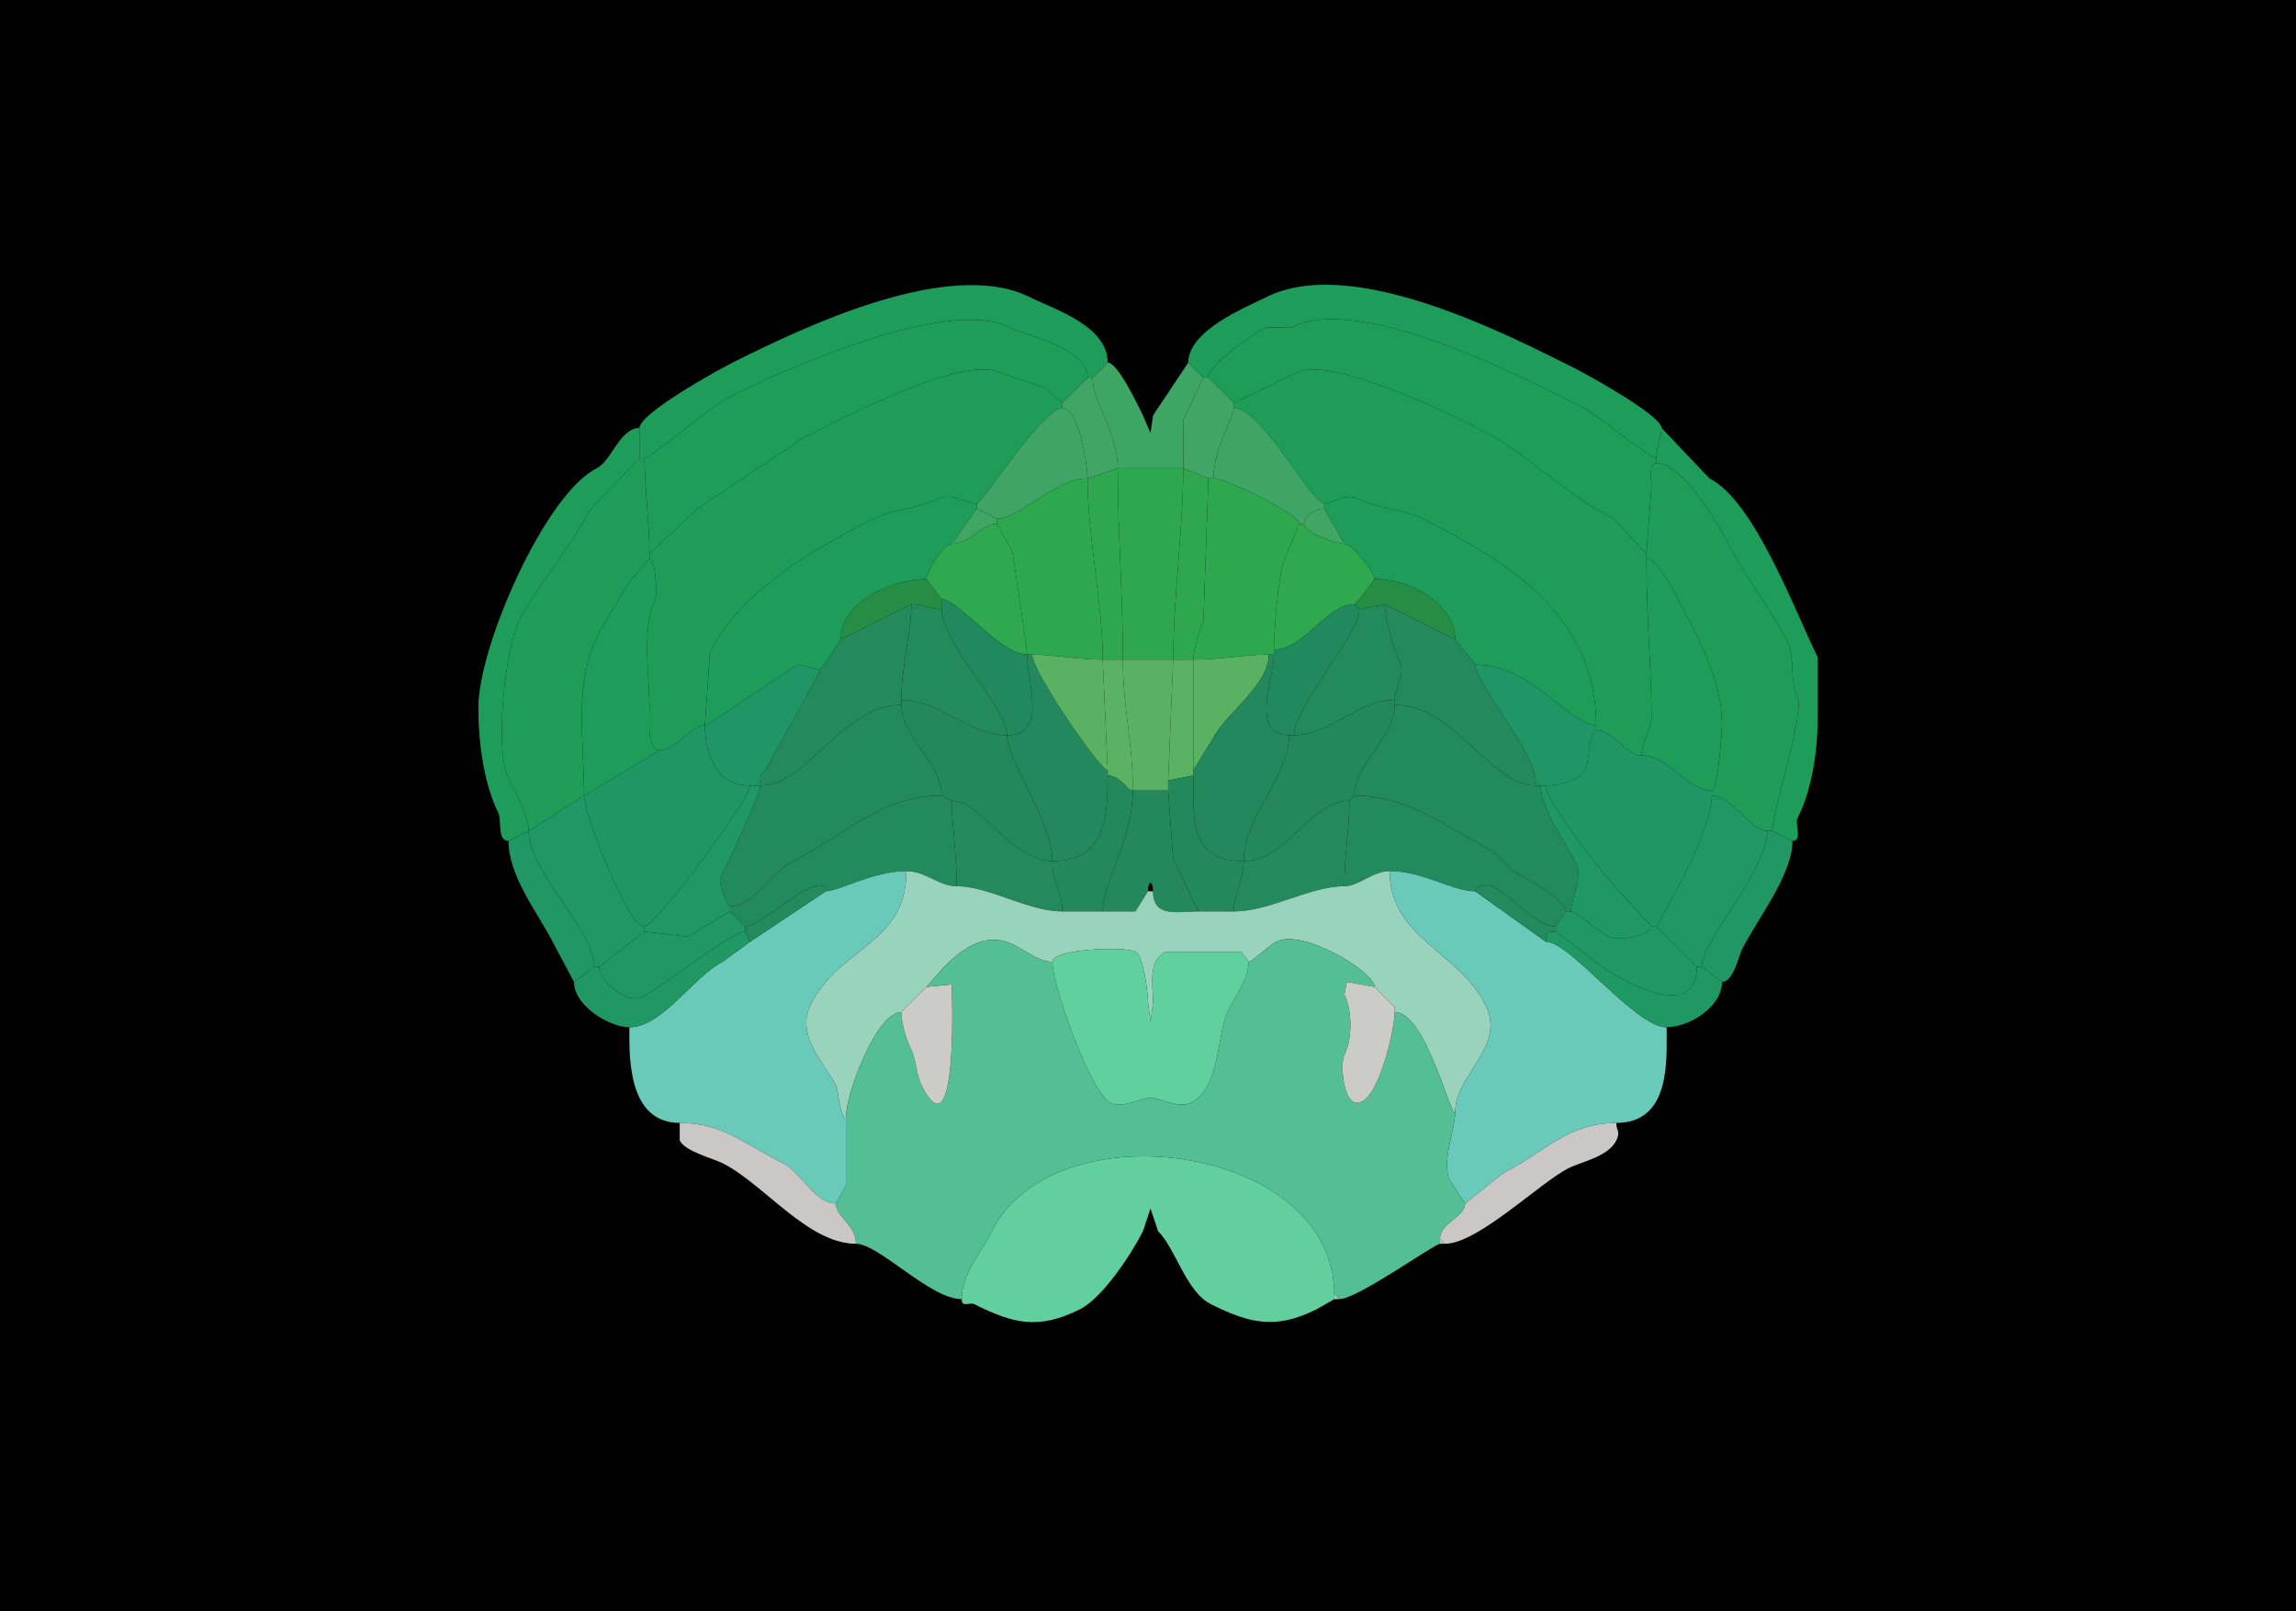 <svg xmlns="http://www.w3.org/2000/svg" xmlns:xlink="http://www.w3.org/1999/xlink" height="320" width="456">
<g>
<rect width="456" height="320" fill="#000000"  stroke-width="0" /> 
<path  fill="#1E9C59" stroke-width="0" stroke="#1E9C59" d = " M127 91 L128,91 C129.245,91 141.482,80.509 144.5,79 155.207,73.646 188.045,58.773 200.5,65 203.473,66.487 216,69.09 216,75 216,75 217,75 217,75 217,75 220,72 220,72 220,64.666 209.168,61.334 204.5,59 188.452,50.976 159.071,65.215 145.5,72 142.338,73.581 127,82.125 127,85 127,85 127,91 127,91  Z"/>

<path  fill="#1E9C59" stroke-width="0" stroke="#1E9C59" d = " M330 85 C330,86.564 329,88.876 329,91 327.637,91 317.303,82.401 314.5,81 303.616,75.558 270.423,58.039 256.5,65 256.5,65 251.5,65 251.5,65 249.23,66.135 240,72.246 240,75 240,75 239,75 239,75 239,75 236,72 236,72 236,65.595 247.523,60.988 251.5,59 268.319,50.591 298.363,65.931 312.5,73 315.424,74.462 330,82.55 330,85  Z"/>

<path  fill="#1E9D58" stroke-width="0" stroke="#1E9D58" d = " M128 91 C128,96.053 129,104.538 129,110 129,110 138.5,101 138.5,101 138.5,101 159.5,87 159.5,87 165.878,83.811 191.141,70.32 198.5,74 198.5,74 207.5,77 207.5,77 207.5,77 211,80 211,80 211,80 216,75 216,75 216,69.09 203.473,66.487 200.5,65 188.045,58.773 155.207,73.646 144.5,79 141.482,80.509 129.245,91 128,91  Z"/>

<path  fill="#1E9D58" stroke-width="0" stroke="#1E9D58" d = " M329 92 C327.386,92 328,95.31 328,96.5 L327,110 C327,110 320.5,103 320.5,103 310.81,98.155 303.098,89.799 293.5,85 287.741,82.12 264.253,70.623 257.5,74 256.197,74.652 245.243,80 245,80 245,80 240,75 240,75 240,72.246 249.23,66.135 251.5,65 251.5,65 256.5,65 256.5,65 270.423,58.039 303.616,75.558 314.5,81 317.303,82.401 327.637,91 329,91 329,91 329,92 329,92  Z"/>

<path  fill="#3EA665" stroke-width="0" stroke="#3EA665" d = " M222 93 L235,93 C235,93 235,83.5 235,83.5 235,83.5 239,75 239,75 239,75 236,72 236,72 236,72 229,82.5 229,82.5 229,82.5 228.5,86 228.5,86 228.5,86 227,82.5 227,82.5 226.103,80.706 222.03,72 220,72 220,72 217,75 217,75 217,80.012 222,85.834 222,93  Z"/>

<path  fill="#1F9D58" stroke-width="0" stroke="#1F9D58" d = " M140 144 C137.211,144 134.307,149 131,149 128.423,149 129,142.455 129,140.5 129,135.191 127.452,124.595 130,119.5 130.639,118.221 130.258,111 129,111 129,111 129,110 129,110 129,110 138.5,101 138.5,101 138.5,101 159.5,87 159.5,87 165.878,83.811 191.141,70.32 198.5,74 198.5,74 207.5,77 207.5,77 207.5,77 211,80 211,80 211,80 211,81 211,81 207.06,81 195.036,100 194,100 192.196,100 188.864,97.818 186.5,99 182.437,101.032 177.47,101.015 173.5,103 161.901,108.8 147.04,117.421 141,129.5 141,129.5 140,144 140,144  Z"/>

<path  fill="#1F9D58" stroke-width="0" stroke="#1F9D58" d = " M317 145 C320.482,145 322.71,150 326,150 326,147.721 328,144.582 328,142.5 328,133.323 327,122.931 327,111 327,111 327,110 327,110 327,110 320.5,103 320.5,103 310.81,98.155 303.098,89.799 293.5,85 287.741,82.12 264.253,70.623 257.5,74 256.197,74.652 245.243,80 245,80 245,80 245,81 245,81 250.624,81 260.485,100 263,100 264.606,100 267.339,97.919 269.5,99 273.526,101.013 278.551,101.026 282.5,103 299.724,111.612 317,122.321 317,144 317,144 317,145 317,145  Z"/>

<path  fill="#40A565" stroke-width="0" stroke="#40A565" d = " M222 93 L216,95 C216,92.539 214.274,81 211,81 211,81 211,80 211,80 211,80 216,75 216,75 216,75 217,75 217,75 217,80.012 222,85.834 222,93  Z"/>

<path  fill="#40A565" stroke-width="0" stroke="#40A565" d = " M240 95 L241,95 C241,89.184 245,82.929 245,81 245,81 245,80 245,80 245,80 240,75 240,75 240,75 239,75 239,75 239,75 235,83.5 235,83.5 235,83.5 235,93 235,93 235,93 240,95 240,95  Z"/>

<path  fill="#3EA566" stroke-width="0" stroke="#3EA566" d = " M194 101 L198,103 C202.54,103 209.563,95 216,95 216,92.539 214.274,81 211,81 207.06,81 195.036,100 194,100 194,100 194,101 194,101  Z"/>

<path  fill="#3EA566" stroke-width="0" stroke="#3EA566" d = " M258 104 L259,104 C259,102.288 261.571,101 263,101 263,101 263,100 263,100 260.485,100 250.624,81 245,81 245,82.929 241,89.184 241,95 243.353,95 258,101.947 258,104  Z"/>

<path  fill="#1E9D5A" stroke-width="0" stroke="#1E9D5A" d = " M105 165 L101,167 C98.666,167 99.659,162.819 99,161.5 96.091,155.682 95,147.413 95,140.5 95,128.414 108.217,98.142 118.5,93 121.492,91.504 123.067,85 127,85 127,85 127,91 127,91 127,91 117,101.5 117,101.5 113.122,109.256 106.852,115.797 103,123.5 100.426,128.648 98.101,148.702 101,154.5 102.33,157.161 105,162.028 105,165  Z"/>

<path  fill="#1E9D5A" stroke-width="0" stroke="#1E9D5A" d = " M352 165 L356,167 C358.064,167 356.426,163.647 357,162.5 359.856,156.788 361,149.343 361,142.5 361,142.5 361,130.5 361,130.5 356.627,121.753 348.498,99.499 339.5,95 339.5,95 330,85 330,85 330,86.564 329,88.876 329,91 329,91 329,92 329,92 334.084,92 341.15,103.799 343,107.5 346.518,114.535 351.54,120.581 355,127.5 356.586,130.673 355.375,135.25 357,138.5 358.489,141.479 352,161.136 352,165  Z"/>

<path  fill="#1F9C58" stroke-width="0" stroke="#1F9C58" d = " M116 158 L105,165 C105,162.028 102.33,157.161 101,154.5 98.101,148.702 100.426,128.648 103,123.5 106.852,115.797 113.122,109.256 117,101.5 117,101.5 127,91 127,91 127,91 128,91 128,91 128,96.053 129,104.538 129,110 129,110 129,111 129,111 129,111 125,115.5 125,115.5 125,115.5 119,125.5 119,125.5 113.81,135.879 116,146.479 116,158  Z"/>

<path  fill="#1F9C58" stroke-width="0" stroke="#1F9C58" d = " M351 165 L352,165 C352,161.136 358.489,141.479 357,138.5 355.375,135.25 356.586,130.673 355,127.5 351.54,120.581 346.518,114.535 343,107.5 341.15,103.799 334.084,92 329,92 327.386,92 328,95.31 328,96.5 328,96.5 327,110 327,110 327,110 327,111 327,111 329.115,111 332.248,116.996 333,118.5 336.978,126.457 342,134.488 342,144 342,145.714 341.148,157 340,157 340,157 340,158 340,158 343.781,158 347.674,165 351,165  Z"/>

<path  fill="#2FA74F" stroke-width="0" stroke="#2FA74F" d = " M219 131 L223,131 C223,117.461 222,106.103 222,93 222,93 216,95 216,95 216,106.723 219,119.721 219,131  Z"/>

<path  fill="#2FA750" stroke-width="0" stroke="#2FA750" d = " M223 131 L233,131 C233,119.189 235,104.789 235,93 235,93 222,93 222,93 222,106.103 223,117.461 223,131  Z"/>

<path  fill="#2FA74F" stroke-width="0" stroke="#2FA74F" d = " M233 131 L237,131 C237,129.302 238.195,125.11 239,123.5 239,123.5 240,95 240,95 240,95 235,93 235,93 235,104.789 233,119.189 233,131  Z"/>

<path  fill="#2EA84F" stroke-width="0" stroke="#2EA84F" d = " M205 130 C209.121,130 214.275,131 219,131 219,119.721 216,106.723 216,95 209.563,95 202.54,103 198,103 198,103 198,104 198,104 198,104 201,109.5 201,109.5 201.161,109.823 204,129.075 204,130 204,130 205,130 205,130  Z"/>

<path  fill="#2EA84F" stroke-width="0" stroke="#2EA84F" d = " M252 130 L253,130 C253,130 253,129 253,129 253,126.059 253.904,113.693 255,111.5 255,111.5 258,104 258,104 258,101.947 243.353,95 241,95 241,95 240,95 240,95 240,95 239,123.5 239,123.5 238.195,125.11 237,129.302 237,131 242.172,131 247.365,130 252,130  Z"/>

<path  fill="#1D9C5A" stroke-width="0" stroke="#1D9C5A" d = " M163 133 L158.5,132 C155.53,133.485 141.191,144 140,144 140,144 141,129.5 141,129.5 147.04,117.421 161.901,108.8 173.5,103 177.47,101.015 182.437,101.032 186.5,99 188.864,97.818 192.196,100 194,100 194,100 194,101 194,101 194,101 189,108 189,108 187.486,108 184,113.537 184,115 177.489,115 167,119.263 167,127 167,127 163,133 163,133  Z"/>

<path  fill="#1D9C5A" stroke-width="0" stroke="#1D9C5A" d = " M293 132 C304.477,132 311.52,144 317,144 317,122.321 299.724,111.612 282.5,103 278.551,101.026 273.526,101.013 269.5,99 267.339,97.919 264.606,100 263,100 263,100 263,101 263,101 263,101 267,108 267,108 268.59,108 273,113.662 273,115 280.674,115 289,120.251 289,127 289,127 293,132 293,132  Z"/>

<path  fill="#3FA664" stroke-width="0" stroke="#3FA664" d = " M198 104 C194.836,104 192.79,108 189,108 189,108 194,101 194,101 194,101 198,103 198,103 198,103 198,104 198,104  Z"/>

<path  fill="#3FA664" stroke-width="0" stroke="#3FA664" d = " M259 104 C259,105.778 265.332,108 267,108 267,108 263,101 263,101 261.571,101 259,102.288 259,104  Z"/>

<path  fill="#2FA850" stroke-width="0" stroke="#2FA850" d = " M187 119 C190.284,119 198.712,130 204,130 204,129.075 201.161,109.823 201,109.5 201,109.5 198,104 198,104 194.836,104 192.79,108 189,108 187.486,108 184,113.537 184,115 184,115 187,119 187,119  Z"/>

<path  fill="#2FA850" stroke-width="0" stroke="#2FA850" d = " M269 120 C263.319,120 259.133,129 253,129 253,126.059 253.904,113.693 255,111.5 255,111.5 258,104 258,104 258,104 259,104 259,104 259,105.778 265.332,108 267,108 268.59,108 273,113.662 273,115 273,115 270,119 270,119 270,119 269,120 269,120  Z"/>

<path  fill="#1E9C5A" stroke-width="0" stroke="#1E9C5A" d = " M131 149 L116,158 C116,146.479 113.81,135.879 119,125.5 119,125.5 125,115.5 125,115.5 125,115.5 129,111 129,111 130.258,111 130.639,118.221 130,119.5 127.452,124.595 129,135.191 129,140.5 129,142.455 128.423,149 131,149  Z"/>

<path  fill="#1E9C5A" stroke-width="0" stroke="#1E9C5A" d = " M326 150 C331.254,150 335.213,157 340,157 341.148,157 342,145.714 342,144 342,134.488 336.978,126.457 333,118.5 332.248,116.996 329.115,111 327,111 327,122.931 328,133.323 328,142.5 328,144.582 326,147.721 326,150  Z"/>

<path  fill="#268E44" stroke-width="0" stroke="#268E44" d = " M181 120 C183.124,120 185.436,121 187,121 187,121 187,119 187,119 187,119 184,115 184,115 177.489,115 167,119.263 167,127 167,127 181,120 181,120  Z"/>

<path  fill="#268E44" stroke-width="0" stroke="#268E44" d = " M275 120 L289,127 C289,120.251 280.674,115 273,115 273,115 270,119 270,119 270,119 269,120 269,120 269,120 270,121 270,121 270,121 275,120 275,120  Z"/>

<path  fill="#22885E" stroke-width="0" stroke="#22885E" d = " M204 130 C204,135.792 208.183,146 200,146 200,140.602 187,127.632 187,121 187,121 187,119 187,119 190.284,119 198.712,130 204,130  Z"/>

<path  fill="#22885E" stroke-width="0" stroke="#22885E" d = " M270 119 L269,120 C269,120 270,119 270,119  Z"/>

<path  fill="#24895D" stroke-width="0" stroke="#24895D" d = " M151 155 L151,156 C160.45,156 167.21,140 179,140 179,140 179,139 179,139 179,132.293 181,125.732 181,120 181,120 167,127 167,127 167,127 163,133 163,133 163,133 152,153 152,153 152,153 151,154 151,154 151,154 151,155 151,155  Z"/>

<path  fill="#238A5C" stroke-width="0" stroke="#238A5C" d = " M179 139 C186.638,139 192.47,146 200,146 200,140.602 187,127.632 187,121 185.436,121 183.124,120 181,120 181,125.732 179,132.293 179,139  Z"/>

<path  fill="#22885E" stroke-width="0" stroke="#22885E" d = " M256 146 L257,146 C257,140.238 270,125.976 270,121 270,121 269,120 269,120 263.319,120 259.133,129 253,129 253,129 253,130 253,130 253,134.908 248.153,146 256,146  Z"/>

<path  fill="#238A5C" stroke-width="0" stroke="#238A5C" d = " M277 139 C269.853,139 264.024,146 257,146 257,140.238 270,125.976 270,121 270,121 275,120 275,120 275,122.595 276.775,129.049 278,131.5 279.182,133.864 277,137.196 277,139  Z"/>

<path  fill="#24895D" stroke-width="0" stroke="#24895D" d = " M305 155 L305,156 C295.89,156 289,140 277,140 277,140 277,139 277,139 277,137.196 279.182,133.864 278,131.5 276.775,129.049 275,122.595 275,120 275,120 289,127 289,127 289,127 293,132 293,132 293,135.408 305,149.916 305,155  Z"/>

<path  fill="#23885E" stroke-width="0" stroke="#23885E" d = " M220 154 C220,162.948 219.321,171 209,171 209,163.015 200,151.269 200,146 208.183,146 204,135.792 204,130 204,130 205,130 205,130 205,133.336 218.54,153 220,153 220,153 220,154 220,154  Z"/>

<path  fill="#59B262" stroke-width="0" stroke="#59B262" d = " M219 131 L220,153 C218.54,153 205,133.336 205,130 209.121,130 214.275,131 219,131  Z"/>

<path  fill="#59B262" stroke-width="0" stroke="#59B262" d = " M237 131 L237,153 C237,153 241,146.5 241,146.5 243.363,141.774 252,136.08 252,130 247.365,130 242.172,131 237,131  Z"/>

<path  fill="#23885E" stroke-width="0" stroke="#23885E" d = " M237 154 C237,162.831 236.195,171 247,171 247,162.163 256,154.358 256,146 248.153,146 253,134.908 253,130 253,130 252,130 252,130 252,136.08 243.363,141.774 241,146.5 241,146.5 237,153 237,153 237,153 237,154 237,154  Z"/>

<path  fill="#59B362" stroke-width="0" stroke="#59B362" d = " M220 154 C222.554,154 223.688,157 225,157 225,147.692 223,140.308 223,131 223,131 219,131 219,131 219,131 220,153 220,153 220,153 220,154 220,154  Z"/>

<path  fill="#59B263" stroke-width="0" stroke="#59B263" d = " M225 157 L232,157 C232,157 232,155 232,155 232,155 233,131 233,131 233,131 223,131 223,131 223,140.308 225,147.692 225,157  Z"/>

<path  fill="#59B362" stroke-width="0" stroke="#59B362" d = " M237 154 L232,155 C232,155 233,131 233,131 233,131 237,131 237,131 237,131 237,153 237,153 237,153 237,154 237,154  Z"/>

<path  fill="#209666" stroke-width="0" stroke="#209666" d = " M149 156 L150,156 C150,156 151,155 151,155 151,155 151,154 151,154 151,154 152,153 152,153 152,153 163,133 163,133 163,133 158.5,132 158.5,132 155.53,133.485 141.191,144 140,144 140,149.8 142.205,156 149,156  Z"/>

<path  fill="#209666" stroke-width="0" stroke="#209666" d = " M306 156 L307,156 C310.088,156 313.792,154.915 315,152.5 315.587,151.327 315.619,145 317,145 317,145 317,144 317,144 311.52,144 304.477,132 293,132 293,135.408 305,149.916 305,155 305,155 306,156 306,156  Z"/>

<path  fill="#23885C" stroke-width="0" stroke="#23885C" d = " M189 159 C194.944,159 200.818,171 209,171 209,163.015 200,151.269 200,146 192.47,146 186.638,139 179,139 179,139 179,140 179,140 179,146.38 187,151.396 187,158 187,158 189,159 189,159  Z"/>

<path  fill="#23885C" stroke-width="0" stroke="#23885C" d = " M268 159 C260.297,159 255.601,171 247,171 247,162.163 256,154.358 256,146 256,146 257,146 257,146 264.024,146 269.853,139 277,139 277,139 277,140 277,140 277,146.604 269,151.62 269,158 269,158 268,159 268,159  Z"/>

<path  fill="#228A5D" stroke-width="0" stroke="#228A5D" d = " M187 158 C175.167,158 168.163,165.668 157.5,171 153.541,172.98 149.575,180 145,180 144.399,180 142.747,175.006 143,174.5 144.239,172.022 151,157.724 151,156 160.45,156 167.21,140 179,140 179,146.38 187,151.396 187,158  Z"/>

<path  fill="#228A5D" stroke-width="0" stroke="#228A5D" d = " M311 181 L312,181 C312,178.579 314.411,174.322 313,171.5 310.964,167.429 306,160.593 306,156 306,156 305,156 305,156 295.89,156 289,140 277,140 277,146.604 269,151.62 269,158 279.895,158 286.634,164.067 296.5,169 296.5,169 300.5,173 300.5,173 302.381,173.941 311,178.692 311,181  Z"/>

<path  fill="#209665" stroke-width="0" stroke="#209665" d = " M116 158 C116,161.554 124.594,184 128,184 130.082,184 149,158.779 149,156 142.205,156 140,149.8 140,144 137.211,144 134.307,149 131,149 131,149 116,158 116,158  Z"/>

<path  fill="#209665" stroke-width="0" stroke="#209665" d = " M328 184 L329,184 C329,183.883 340,165.479 340,158 340,158 340,157 340,157 335.213,157 331.254,150 326,150 322.71,150 320.482,145 317,145 315.619,145 315.587,151.327 315,152.5 313.792,154.915 310.088,156 307,156 307,159.398 319.563,175.063 322,177.5 322,177.5 328,184 328,184  Z"/>

<path  fill="#1F9866" stroke-width="0" stroke="#1F9866" d = " M152 153 L151,154 C151,154 152,153 152,153  Z"/>

<path  fill="#24885D" stroke-width="0" stroke="#24885D" d = " M211 181 L219,181 C219,175.476 225,166.208 225,157 223.688,157 222.554,154 220,154 220,162.948 219.321,171 209,171 209,175.446 211,177.005 211,181  Z"/>

<path  fill="#24885D" stroke-width="0" stroke="#24885D" d = " M238 181 L245,181 C245,177.996 247,174.876 247,171 236.195,171 237,162.831 237,154 237,154 232,155 232,155 232,155 232,157 232,157 232,157 233,170.5 233,170.5 233,170.5 238,181 238,181  Z"/>

<path  fill="#1F9866" stroke-width="0" stroke="#1F9866" d = " M150 156 L151,156 C151,156 151,155 151,155 151,155 150,156 150,156  Z"/>

<path  fill="#1F9866" stroke-width="0" stroke="#1F9866" d = " M305 156 L306,156 C306,156 305,155 305,155 305,155 305,156 305,156  Z"/>

<path  fill="#1F9865" stroke-width="0" stroke="#1F9865" d = " M128 184 L128,185 C128,185 136.5,186 136.5,186 136.5,186 145,181 145,181 145,181 145,180 145,180 144.399,180 142.747,175.006 143,174.5 144.239,172.022 151,157.724 151,156 151,156 150,156 150,156 150,156 149,156 149,156 149,158.779 130.082,184 128,184  Z"/>

<path  fill="#1F9865" stroke-width="0" stroke="#1F9865" d = " M312 181 C312.879,181 317.809,185.154 319.5,186 321.255,186.877 328,185.882 328,184 328,184 322,177.5 322,177.5 319.563,175.063 307,159.398 307,156 307,156 306,156 306,156 306,160.593 310.964,167.429 313,171.5 314.411,174.322 312,178.579 312,181  Z"/>

<path  fill="#238A5E" stroke-width="0" stroke="#238A5E" d = " M145 181 L148,184 C150.255,184 156.807,178.347 159.5,177 160.247,176.626 164,174.578 164,177 166.592,177 173.414,173 180,173 183.855,173 186.459,176 190,176 190,169.463 189,163.219 189,159 189,159 187,158 187,158 175.167,158 168.163,165.668 157.5,171 153.541,172.98 149.575,180 145,180 145,180 145,181 145,181  Z"/>

<path  fill="#23895D" stroke-width="0" stroke="#23895D" d = " M229 177 C229,182.333 233.854,181 238,181 238,181 233,170.5 233,170.5 233,170.5 232,157 232,157 232,157 225,157 225,157 225,166.208 219,175.476 219,181 219,181 225.5,181 225.5,181 225.5,181 228,177 228,177 228,174.788 229,174.788 229,177  Z"/>

<path  fill="#238A5E" stroke-width="0" stroke="#238A5E" d = " M311 181 L309,184 C305.101,184 299.969,177.734 296.5,176 295.555,175.528 293,175.844 293,177 288.417,177 282.636,173 276,173 272.58,173 269.86,176 267,176 267,170.091 268,164.421 268,159 268,159 269,158 269,158 279.895,158 286.634,164.067 296.5,169 296.5,169 300.5,173 300.5,173 302.381,173.941 311,178.692 311,181  Z"/>

<path  fill="#209765" stroke-width="0" stroke="#209765" d = " M118 192 L119,192 C119,192 128,185 128,185 128,185 128,184 128,184 124.594,184 116,161.554 116,158 116,158 105,165 105,165 105,173.132 118,184.6 118,192  Z"/>

<path  fill="#209765" stroke-width="0" stroke="#209765" d = " M337 192 L338,192 C338,186.531 351,173.049 351,165 347.674,165 343.781,158 340,158 340,165.479 329,183.883 329,184 329,184 337,192 337,192  Z"/>

<path  fill="#248A5D" stroke-width="0" stroke="#248A5D" d = " M190 176 C196.497,176 204.135,181 211,181 211,177.005 209,175.446 209,171 200.818,171 194.944,159 189,159 189,163.219 190,169.463 190,176  Z"/>

<path  fill="#248A5D" stroke-width="0" stroke="#248A5D" d = " M267 176 C260.079,176 252.323,181 245,181 245,177.996 247,174.876 247,171 255.601,171 260.297,159 268,159 268,164.421 267,170.091 267,176  Z"/>

<path  fill="#209764" stroke-width="0" stroke="#209764" d = " M118 192 L114,195 C114,195 110,187.5 110,187.5 106.949,181.398 101,174.193 101,167 101,167 105,165 105,165 105,173.132 118,184.6 118,192  Z"/>

<path  fill="#209764" stroke-width="0" stroke="#209764" d = " M338 192 L342,195 C344.236,195 345.287,189.926 346,188.5 348.947,182.607 356,173.748 356,167 356,167 352,165 352,165 352,165 351,165 351,165 351,173.049 338,186.531 338,192  Z"/>

<path  fill="#6ACAB9" stroke-width="0" stroke="#6ACAB9" d = " M135 223 C143.476,223 147.667,227.083 155.5,231 159.028,232.764 161.869,239 166,239 166,239 168,235.5 168,235.5 168,235.5 168,222 168,222 166.851,222 166.527,216.553 166,215.5 163.847,211.195 157.907,205.685 161,199.5 166.839,187.821 180,187.672 180,173 173.414,173 166.592,177 164,177 164,177 149,187 149,187 149,187 143.5,191 143.5,191 137.823,193.838 131.513,204 125,204 125,209.094 124.396,223 135,223  Z"/>

<path  fill="#99D2BD" stroke-width="0" stroke="#99D2BD" d = " M277 201 C283.038,201 287.816,221 289,221 289,213.176 299.254,208.008 295,199.5 289.737,188.973 276,186.203 276,173 272.58,173 269.86,176 267,176 260.079,176 252.323,181 245,181 245,181 238,181 238,181 233.854,181 229,182.333 229,177 229,177 228,177 228,177 228,177 225.5,181 225.5,181 225.5,181 219,181 219,181 219,181 211,181 211,181 204.135,181 196.497,176 190,176 186.459,176 183.855,173 180,173 180,187.672 166.839,187.821 161,199.5 157.907,205.685 163.847,211.195 166,215.5 166.527,216.553 166.851,222 168,222 168,217.088 174.122,201 179,201 179,201 180,200 180,200 180,200 184,196 184,196 184,196 187.5,192 187.5,192 198.976,180.524 202.927,191 209,191 209,188.433 223.267,187.884 225.5,189 227.168,189.834 228,197.498 228,199 228,199 228.5,203 228.5,203 228.5,203 229,199 229,199 229,195.683 227.91,190.795 231.5,189 231.5,189 246.5,189 246.5,189 246.5,189 248,191 248,191 248.656,191 252.138,187.681 253.5,187 258.823,184.339 273,193.061 273,196 273,196 276,199 276,199 276,199 277,200 277,200 277,200 277,201 277,201  Z"/>

<path  fill="#6ACAB9" stroke-width="0" stroke="#6ACAB9" d = " M321 223 C311.321,223 306.702,228.899 298.5,233 L291,239 C291,239 288,234.5 288,234.5 286.161,230.822 289,224.404 289,221 289,213.176 299.254,208.008 295,199.5 289.737,188.973 276,186.203 276,173 282.636,173 288.417,177 293,177 293,177 307,187 307,187 311.859,187 324.769,204 331,204 331,210.3 331.929,223 321,223  Z"/>

<path  fill="#238A5D" stroke-width="0" stroke="#238A5D" d = " M148 185 L149,187 C149,187 164,177 164,177 164,174.578 160.247,176.626 159.5,177 156.807,178.347 150.255,184 148,184 148,184 148,185 148,185  Z"/>

<path  fill="#238A5D" stroke-width="0" stroke="#238A5D" d = " M309 185 C307.253,185 307,185.253 307,187 307,187 293,177 293,177 293,175.844 295.555,175.528 296.5,176 299.969,177.734 305.101,184 309,184 309,184 309,185 309,185  Z"/>

<path  fill="#219764" stroke-width="0" stroke="#219764" d = " M148 185 C145.35,185 131.702,195.899 127.5,198 124.449,199.525 119,194.759 119,192 119,192 128,185 128,185 128,185 136.5,186 136.5,186 136.5,186 145,181 145,181 145,181 148,184 148,184 148,184 148,185 148,185  Z"/>

<path  fill="#219764" stroke-width="0" stroke="#219764" d = " M309 185 L315,189.5 C318.378,192.878 337,204.46 337,192 337,192 329,184 329,184 329,184 328,184 328,184 328,185.882 321.255,186.877 319.5,186 317.809,185.154 312.879,181 312,181 312,181 311,181 311,181 311,181 309,184 309,184 309,184 309,185 309,185  Z"/>

<path  fill="#209864" stroke-width="0" stroke="#209864" d = " M114 195 C114,199.739 121.023,204 125,204 131.513,204 137.823,193.838 143.5,191 143.5,191 149,187 149,187 149,187 148,185 148,185 145.35,185 131.702,195.899 127.5,198 124.449,199.525 119,194.759 119,192 119,192 118,192 118,192 118,192 114,195 114,195  Z"/>

<path  fill="#209864" stroke-width="0" stroke="#209864" d = " M342 195 C342,200.016 335.427,204 331,204 324.769,204 311.859,187 307,187 307,185.253 307.253,185 309,185 309,185 315,189.5 315,189.5 318.378,192.878 337,204.46 337,192 337,192 338,192 338,192 338,192 342,195 342,195  Z"/>

<path  fill="#54BF94" stroke-width="0" stroke="#54BF94" d = " M265 257 L266,258 C269.553,258 284.926,247 286,247 286,247 286,246 286,246 286,242.847 291,241.696 291,239 291,239 288,234.5 288,234.5 286.161,230.822 289,224.404 289,221 287.816,221 283.038,201 277,201 277,204.091 273.836,219 269.5,219 266.758,219 266.131,211.239 267,209.5 268.602,206.295 268.602,200.705 267,197.5 267,197.5 267.5,195 267.5,195 267.5,195 273,196 273,196 273,193.061 258.823,184.339 253.5,187 252.138,187.681 248.656,191 248,191 248,194.279 245.393,197.714 244,200.5 241.553,205.393 242.464,216.018 236.5,219 234.063,220.219 230.326,218 228.5,218 226.674,218 222.937,220.219 220.5,219 216.68,217.09 209,195.792 209,191 202.927,191 198.976,180.524 187.5,192 187.5,192 184,196 184,196 184,196 189,195.5 189,195.5 189.031,195.561 190.444,230.389 183,215.5 181.942,213.385 182.019,210.539 181,208.5 180.054,206.608 179,203.128 179,201 174.122,201 168,217.088 168,222 168,222 168,235.5 168,235.5 168,235.5 166,239 166,239 166,241.622 170,243.285 170,247 174.558,247 184.723,258 191,258 191,252.861 194.83,248.841 197,244.5 209.406,219.687 265,227.357 265,257  Z"/>

<path  fill="#61D09F" stroke-width="0" stroke="#61D09F" d = " M209 191 C209,195.792 216.68,217.09 220.5,219 222.937,220.219 226.674,218 228.5,218 230.326,218 234.063,220.219 236.5,219 242.464,216.018 241.553,205.393 244,200.5 245.393,197.714 248,194.279 248,191 248,191 246.5,189 246.5,189 246.5,189 231.5,189 231.5,189 227.91,190.795 229,195.683 229,199 229,199 228.5,203 228.5,203 228.5,203 228,199 228,199 228,197.498 227.168,189.834 225.5,189 223.267,187.884 209,188.433 209,191  Z"/>

<path  fill="#CBCBC7" stroke-width="0" stroke="#CBCBC7" d = " M180 200 L179,201 C179,203.128 180.054,206.608 181,208.5 182.019,210.539 181.942,213.385 183,215.5 190.444,230.389 189.031,195.561 189,195.5 189,195.5 184,196 184,196 184,196 180,200 180,200  Z"/>

<path  fill="#CBCBC7" stroke-width="0" stroke="#CBCBC7" d = " M277 200 L277,201 C277,204.091 273.836,219 269.5,219 266.758,219 266.131,211.239 267,209.5 268.602,206.295 268.602,200.705 267,197.5 267,197.5 267.5,195 267.5,195 267.5,195 273,196 273,196 273,196 276,199 276,199 276,199 277,200 277,200  Z"/>

<path  fill="#54BF94" stroke-width="0" stroke="#54BF94" d = " M276 199 L277,200 C277,200 276,199 276,199  Z"/>

<path  fill="#54BF94" stroke-width="0" stroke="#54BF94" d = " M180 200 L179,201 C179,201 180,200 180,200  Z"/>

<path  fill="#CAC8C7" stroke-width="0" stroke="#CAC8C7" d = " M166 239 C166,241.622 170,243.285 170,247 160.437,247 151.692,235.096 143.5,231 141.551,230.026 136.088,228.677 135,226.5 135,226.5 135,223 135,223 143.476,223 147.667,227.083 155.5,231 159.028,232.764 161.869,239 166,239  Z"/>

<path  fill="#CAC8C7" stroke-width="0" stroke="#CAC8C7" d = " M286 246 L287,247 C293.516,247 305.964,234.768 311.5,232 314.163,230.669 319.388,229.723 321,226.5 321.929,224.642 321,224.607 321,223 311.321,223 306.702,228.899 298.5,233 298.5,233 291,239 291,239 291,241.696 286,242.847 286,246  Z"/>

<path  fill="#62CF9E" stroke-width="0" stroke="#62CF9E" d = " M191 258 C191,259.765 192.581,258.541 193.5,259 201.361,262.93 206.302,264.099 214.5,260 219.086,257.707 224.919,248.663 227,244.5 L228.5,240 L230,244.5 C233.562,248.062 235.543,256.522 240.5,259 248.255,262.878 253.391,264.054 261.5,260 L265,258 C265,258 265,257 265,257 265,227.357 209.406,219.687 197,244.5 194.83,248.841 191,252.861 191,258  Z"/>

<path  fill="#99D2BD" stroke-width="0" stroke="#99D2BD" d = " M286 247 L287,247 C287,247 286,246 286,246 286,246 286,247 286,247  Z"/>

<path  fill="#99D2BD" stroke-width="0" stroke="#99D2BD" d = " M265 258 L266,258 C266,258 265,257 265,257 265,257 265,258 265,258  Z"/>

</g>
</svg>
